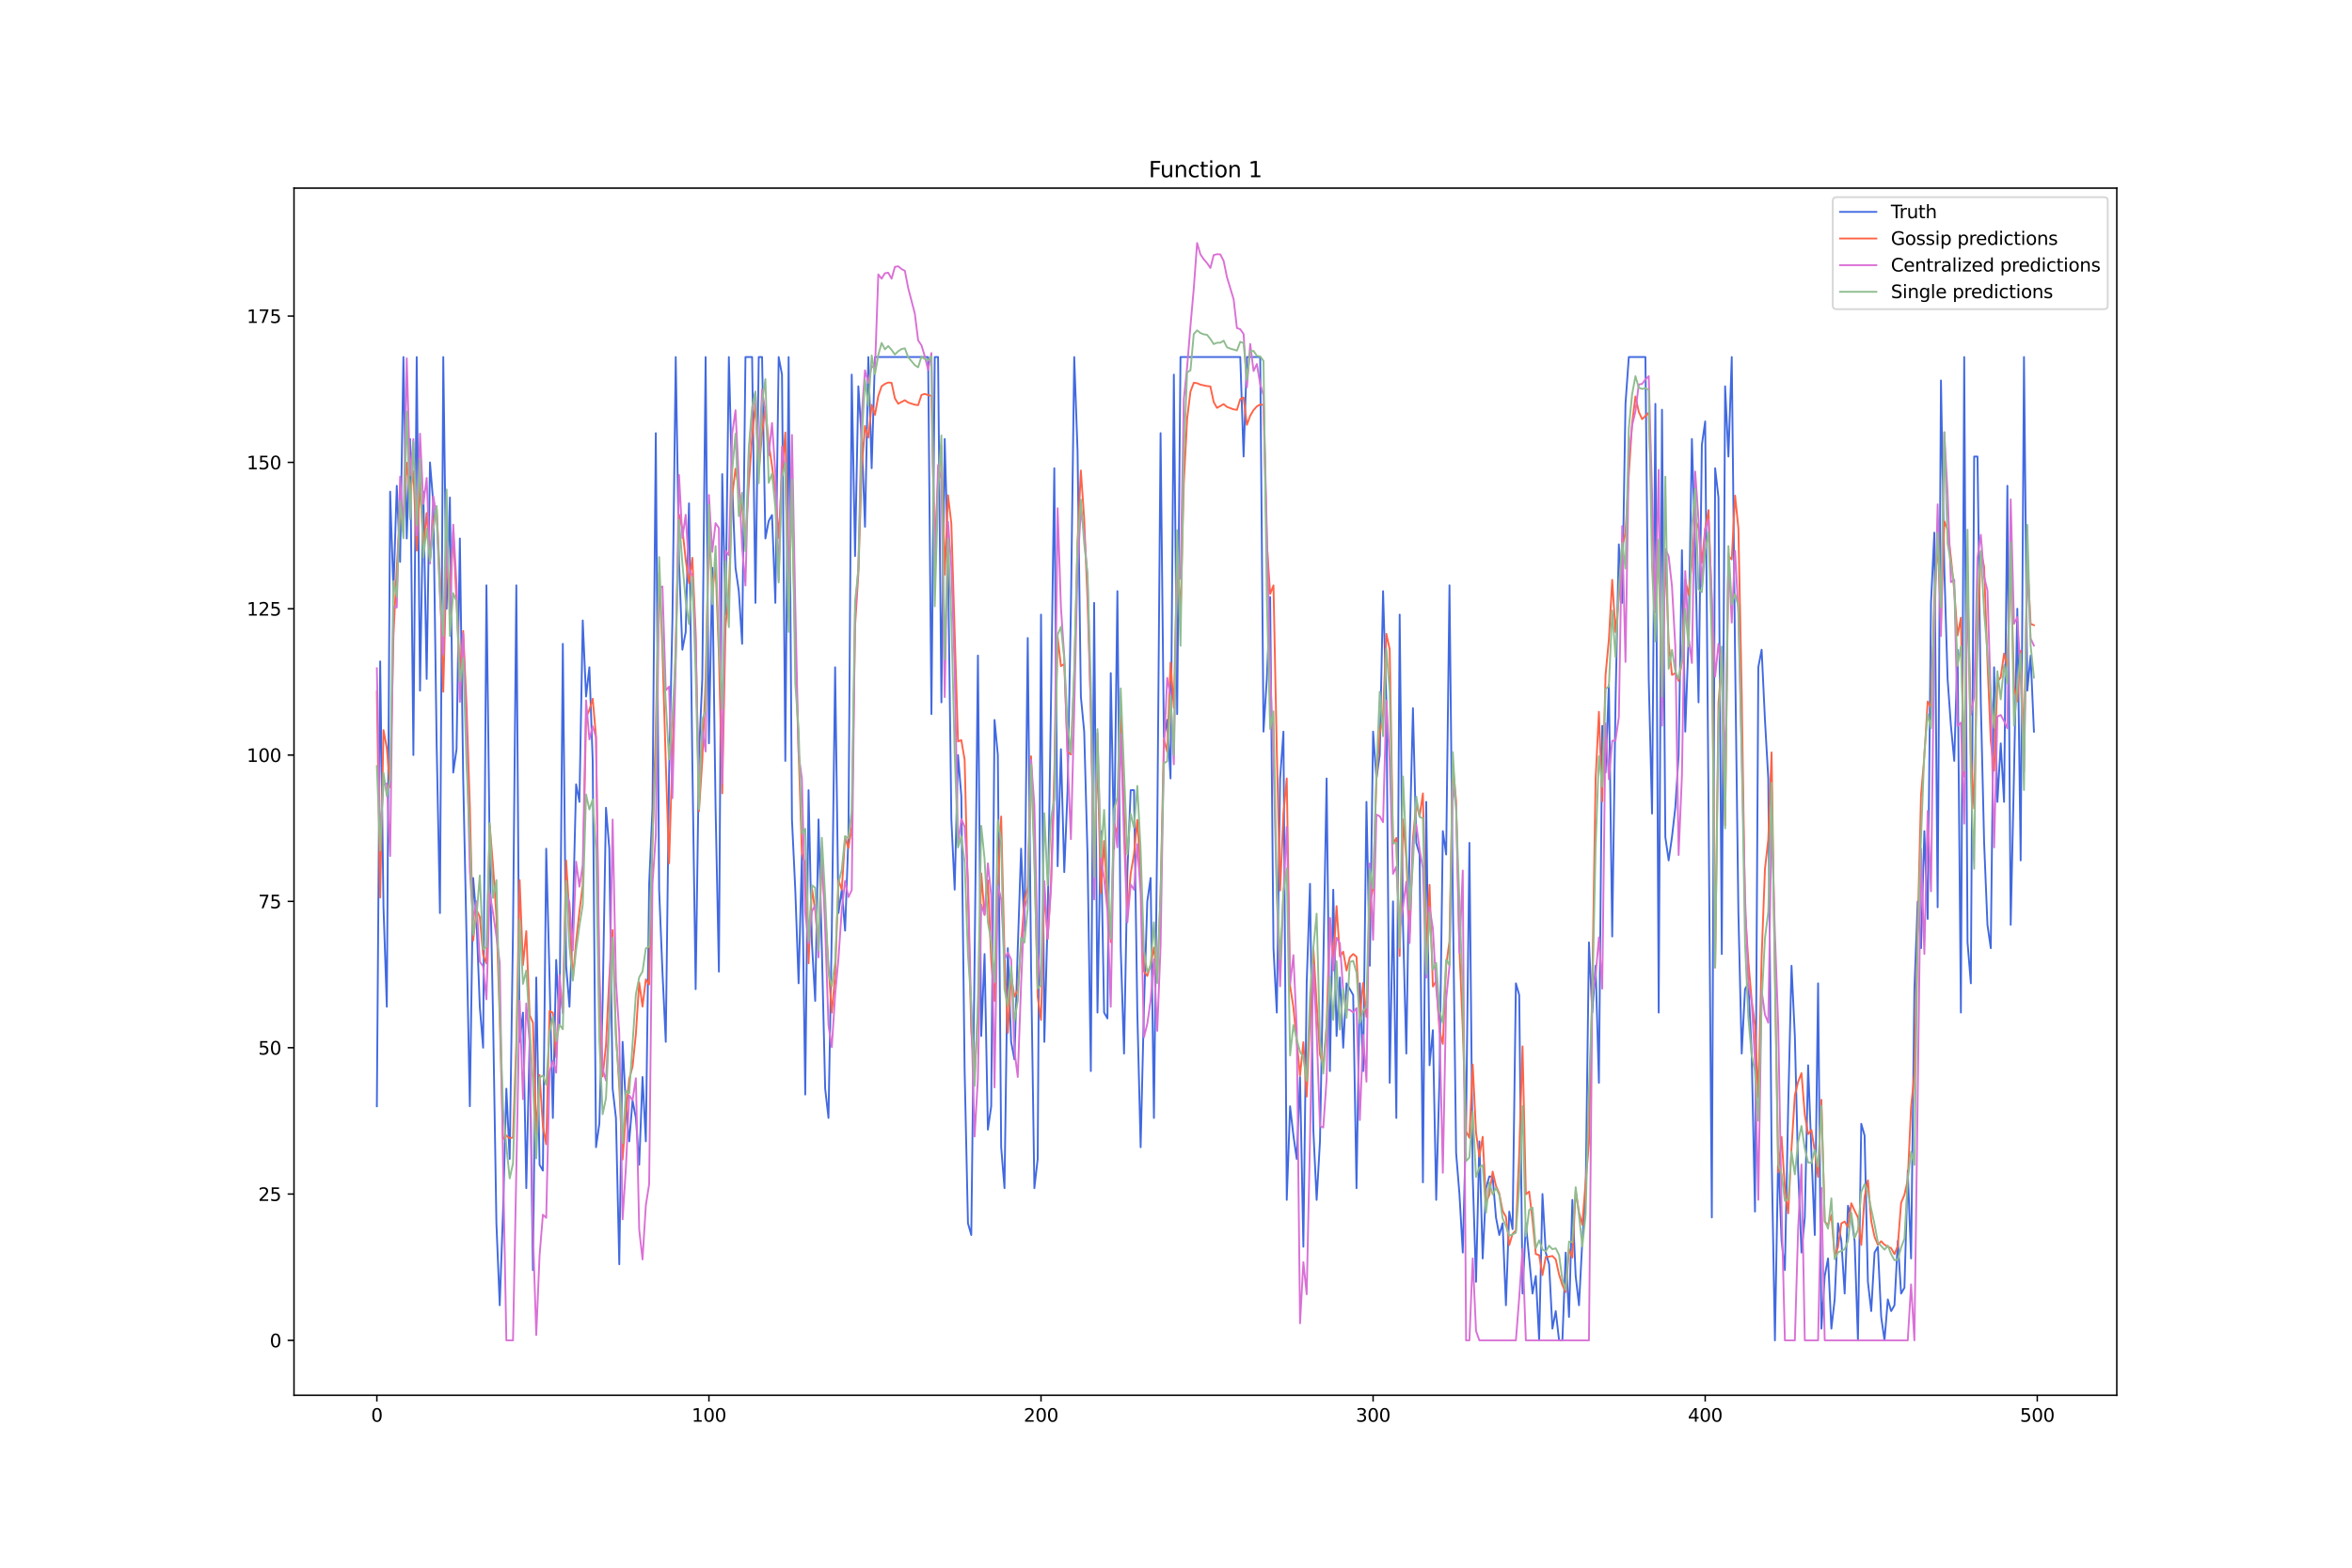<?xml version="1.0" encoding="utf-8" standalone="no"?>
<!DOCTYPE svg PUBLIC "-//W3C//DTD SVG 1.1//EN"
  "http://www.w3.org/Graphics/SVG/1.1/DTD/svg11.dtd">
<svg xmlns:xlink="http://www.w3.org/1999/xlink" width="1296pt" height="864pt" viewBox="0 0 1296 864" xmlns="http://www.w3.org/2000/svg" version="1.1">
 <defs>
  <style type="text/css">*{stroke-linejoin: round; stroke-linecap: butt}</style>
 </defs>
 <g id="figure_1">
  <g id="patch_1">
   <path d="M 0 864 
L 1296 864 
L 1296 0 
L 0 0 
z
" style="fill: #ffffff"/>
  </g>
  <g id="axes_1">
   <g id="patch_2">
    <path d="M 162 768.96 
L 1166.4 768.96 
L 1166.4 103.68 
L 162 103.68 
z
" style="fill: #ffffff"/>
   </g>
   <g id="matplotlib.axis_1">
    <g id="xtick_1">
     <g id="line2d_1">
      <defs>
       <path id="m164a476b10" d="M 0 0 
L 0 3.5 
" style="stroke: #000000; stroke-width: 0.8"/>
      </defs>
      <g>
       <use xlink:href="#m164a476b10" x="207.655" y="768.96" style="stroke: #000000; stroke-width: 0.8"/>
      </g>
     </g>
     <g id="text_1">
      <!-- 0 -->
      <g transform="translate(204.473 783.558) scale(0.1 -0.1)">
       <defs>
        <path id="DejaVuSans-30" d="M 2034 4250 
Q 1547 4250 1301 3770 
Q 1056 3291 1056 2328 
Q 1056 1369 1301 889 
Q 1547 409 2034 409 
Q 2525 409 2770 889 
Q 3016 1369 3016 2328 
Q 3016 3291 2770 3770 
Q 2525 4250 2034 4250 
z
M 2034 4750 
Q 2819 4750 3233 4129 
Q 3647 3509 3647 2328 
Q 3647 1150 3233 529 
Q 2819 -91 2034 -91 
Q 1250 -91 836 529 
Q 422 1150 422 2328 
Q 422 3509 836 4129 
Q 1250 4750 2034 4750 
z
" transform="scale(0.016)"/>
       </defs>
       <use xlink:href="#DejaVuSans-30"/>
      </g>
     </g>
    </g>
    <g id="xtick_2">
     <g id="line2d_2">
      <g>
       <use xlink:href="#m164a476b10" x="390.639" y="768.96" style="stroke: #000000; stroke-width: 0.8"/>
      </g>
     </g>
     <g id="text_2">
      <!-- 100 -->
      <g transform="translate(381.095 783.558) scale(0.1 -0.1)">
       <defs>
        <path id="DejaVuSans-31" d="M 794 531 
L 1825 531 
L 1825 4091 
L 703 3866 
L 703 4441 
L 1819 4666 
L 2450 4666 
L 2450 531 
L 3481 531 
L 3481 0 
L 794 0 
L 794 531 
z
" transform="scale(0.016)"/>
       </defs>
       <use xlink:href="#DejaVuSans-31"/>
       <use xlink:href="#DejaVuSans-30" x="63.623"/>
       <use xlink:href="#DejaVuSans-30" x="127.246"/>
      </g>
     </g>
    </g>
    <g id="xtick_3">
     <g id="line2d_3">
      <g>
       <use xlink:href="#m164a476b10" x="573.623" y="768.96" style="stroke: #000000; stroke-width: 0.8"/>
      </g>
     </g>
     <g id="text_3">
      <!-- 200 -->
      <g transform="translate(564.079 783.558) scale(0.1 -0.1)">
       <defs>
        <path id="DejaVuSans-32" d="M 1228 531 
L 3431 531 
L 3431 0 
L 469 0 
L 469 531 
Q 828 903 1448 1529 
Q 2069 2156 2228 2338 
Q 2531 2678 2651 2914 
Q 2772 3150 2772 3378 
Q 2772 3750 2511 3984 
Q 2250 4219 1831 4219 
Q 1534 4219 1204 4116 
Q 875 4013 500 3803 
L 500 4441 
Q 881 4594 1212 4672 
Q 1544 4750 1819 4750 
Q 2544 4750 2975 4387 
Q 3406 4025 3406 3419 
Q 3406 3131 3298 2873 
Q 3191 2616 2906 2266 
Q 2828 2175 2409 1742 
Q 1991 1309 1228 531 
z
" transform="scale(0.016)"/>
       </defs>
       <use xlink:href="#DejaVuSans-32"/>
       <use xlink:href="#DejaVuSans-30" x="63.623"/>
       <use xlink:href="#DejaVuSans-30" x="127.246"/>
      </g>
     </g>
    </g>
    <g id="xtick_4">
     <g id="line2d_4">
      <g>
       <use xlink:href="#m164a476b10" x="756.607" y="768.96" style="stroke: #000000; stroke-width: 0.8"/>
      </g>
     </g>
     <g id="text_4">
      <!-- 300 -->
      <g transform="translate(747.063 783.558) scale(0.1 -0.1)">
       <defs>
        <path id="DejaVuSans-33" d="M 2597 2516 
Q 3050 2419 3304 2112 
Q 3559 1806 3559 1356 
Q 3559 666 3084 287 
Q 2609 -91 1734 -91 
Q 1441 -91 1130 -33 
Q 819 25 488 141 
L 488 750 
Q 750 597 1062 519 
Q 1375 441 1716 441 
Q 2309 441 2620 675 
Q 2931 909 2931 1356 
Q 2931 1769 2642 2001 
Q 2353 2234 1838 2234 
L 1294 2234 
L 1294 2753 
L 1863 2753 
Q 2328 2753 2575 2939 
Q 2822 3125 2822 3475 
Q 2822 3834 2567 4026 
Q 2313 4219 1838 4219 
Q 1578 4219 1281 4162 
Q 984 4106 628 3988 
L 628 4550 
Q 988 4650 1302 4700 
Q 1616 4750 1894 4750 
Q 2613 4750 3031 4423 
Q 3450 4097 3450 3541 
Q 3450 3153 3228 2886 
Q 3006 2619 2597 2516 
z
" transform="scale(0.016)"/>
       </defs>
       <use xlink:href="#DejaVuSans-33"/>
       <use xlink:href="#DejaVuSans-30" x="63.623"/>
       <use xlink:href="#DejaVuSans-30" x="127.246"/>
      </g>
     </g>
    </g>
    <g id="xtick_5">
     <g id="line2d_5">
      <g>
       <use xlink:href="#m164a476b10" x="939.591" y="768.96" style="stroke: #000000; stroke-width: 0.8"/>
      </g>
     </g>
     <g id="text_5">
      <!-- 400 -->
      <g transform="translate(930.047 783.558) scale(0.1 -0.1)">
       <defs>
        <path id="DejaVuSans-34" d="M 2419 4116 
L 825 1625 
L 2419 1625 
L 2419 4116 
z
M 2253 4666 
L 3047 4666 
L 3047 1625 
L 3713 1625 
L 3713 1100 
L 3047 1100 
L 3047 0 
L 2419 0 
L 2419 1100 
L 313 1100 
L 313 1709 
L 2253 4666 
z
" transform="scale(0.016)"/>
       </defs>
       <use xlink:href="#DejaVuSans-34"/>
       <use xlink:href="#DejaVuSans-30" x="63.623"/>
       <use xlink:href="#DejaVuSans-30" x="127.246"/>
      </g>
     </g>
    </g>
    <g id="xtick_6">
     <g id="line2d_6">
      <g>
       <use xlink:href="#m164a476b10" x="1122.575" y="768.96" style="stroke: #000000; stroke-width: 0.8"/>
      </g>
     </g>
     <g id="text_6">
      <!-- 500 -->
      <g transform="translate(1113.032 783.558) scale(0.1 -0.1)">
       <defs>
        <path id="DejaVuSans-35" d="M 691 4666 
L 3169 4666 
L 3169 4134 
L 1269 4134 
L 1269 2991 
Q 1406 3038 1543 3061 
Q 1681 3084 1819 3084 
Q 2600 3084 3056 2656 
Q 3513 2228 3513 1497 
Q 3513 744 3044 326 
Q 2575 -91 1722 -91 
Q 1428 -91 1123 -41 
Q 819 9 494 109 
L 494 744 
Q 775 591 1075 516 
Q 1375 441 1709 441 
Q 2250 441 2565 725 
Q 2881 1009 2881 1497 
Q 2881 1984 2565 2268 
Q 2250 2553 1709 2553 
Q 1456 2553 1204 2497 
Q 953 2441 691 2322 
L 691 4666 
z
" transform="scale(0.016)"/>
       </defs>
       <use xlink:href="#DejaVuSans-35"/>
       <use xlink:href="#DejaVuSans-30" x="63.623"/>
       <use xlink:href="#DejaVuSans-30" x="127.246"/>
      </g>
     </g>
    </g>
   </g>
   <g id="matplotlib.axis_2">
    <g id="ytick_1">
     <g id="line2d_7">
      <defs>
       <path id="me3da0b42d4" d="M 0 0 
L -3.5 0 
" style="stroke: #000000; stroke-width: 0.8"/>
      </defs>
      <g>
       <use xlink:href="#me3da0b42d4" x="162" y="738.72" style="stroke: #000000; stroke-width: 0.8"/>
      </g>
     </g>
     <g id="text_7">
      <!-- 0 -->
      <g transform="translate(148.637 742.519) scale(0.1 -0.1)">
       <use xlink:href="#DejaVuSans-30"/>
      </g>
     </g>
    </g>
    <g id="ytick_2">
     <g id="line2d_8">
      <g>
       <use xlink:href="#me3da0b42d4" x="162" y="658.074" style="stroke: #000000; stroke-width: 0.8"/>
      </g>
     </g>
     <g id="text_8">
      <!-- 25 -->
      <g transform="translate(142.275 661.873) scale(0.1 -0.1)">
       <use xlink:href="#DejaVuSans-32"/>
       <use xlink:href="#DejaVuSans-35" x="63.623"/>
      </g>
     </g>
    </g>
    <g id="ytick_3">
     <g id="line2d_9">
      <g>
       <use xlink:href="#me3da0b42d4" x="162" y="577.427" style="stroke: #000000; stroke-width: 0.8"/>
      </g>
     </g>
     <g id="text_9">
      <!-- 50 -->
      <g transform="translate(142.275 581.226) scale(0.1 -0.1)">
       <use xlink:href="#DejaVuSans-35"/>
       <use xlink:href="#DejaVuSans-30" x="63.623"/>
      </g>
     </g>
    </g>
    <g id="ytick_4">
     <g id="line2d_10">
      <g>
       <use xlink:href="#me3da0b42d4" x="162" y="496.781" style="stroke: #000000; stroke-width: 0.8"/>
      </g>
     </g>
     <g id="text_10">
      <!-- 75 -->
      <g transform="translate(142.275 500.58) scale(0.1 -0.1)">
       <defs>
        <path id="DejaVuSans-37" d="M 525 4666 
L 3525 4666 
L 3525 4397 
L 1831 0 
L 1172 0 
L 2766 4134 
L 525 4134 
L 525 4666 
z
" transform="scale(0.016)"/>
       </defs>
       <use xlink:href="#DejaVuSans-37"/>
       <use xlink:href="#DejaVuSans-35" x="63.623"/>
      </g>
     </g>
    </g>
    <g id="ytick_5">
     <g id="line2d_11">
      <g>
       <use xlink:href="#me3da0b42d4" x="162" y="416.134" style="stroke: #000000; stroke-width: 0.8"/>
      </g>
     </g>
     <g id="text_11">
      <!-- 100 -->
      <g transform="translate(135.912 419.933) scale(0.1 -0.1)">
       <use xlink:href="#DejaVuSans-31"/>
       <use xlink:href="#DejaVuSans-30" x="63.623"/>
       <use xlink:href="#DejaVuSans-30" x="127.246"/>
      </g>
     </g>
    </g>
    <g id="ytick_6">
     <g id="line2d_12">
      <g>
       <use xlink:href="#me3da0b42d4" x="162" y="335.488" style="stroke: #000000; stroke-width: 0.8"/>
      </g>
     </g>
     <g id="text_12">
      <!-- 125 -->
      <g transform="translate(135.912 339.287) scale(0.1 -0.1)">
       <use xlink:href="#DejaVuSans-31"/>
       <use xlink:href="#DejaVuSans-32" x="63.623"/>
       <use xlink:href="#DejaVuSans-35" x="127.246"/>
      </g>
     </g>
    </g>
    <g id="ytick_7">
     <g id="line2d_13">
      <g>
       <use xlink:href="#me3da0b42d4" x="162" y="254.841" style="stroke: #000000; stroke-width: 0.8"/>
      </g>
     </g>
     <g id="text_13">
      <!-- 150 -->
      <g transform="translate(135.912 258.64) scale(0.1 -0.1)">
       <use xlink:href="#DejaVuSans-31"/>
       <use xlink:href="#DejaVuSans-35" x="63.623"/>
       <use xlink:href="#DejaVuSans-30" x="127.246"/>
      </g>
     </g>
    </g>
    <g id="ytick_8">
     <g id="line2d_14">
      <g>
       <use xlink:href="#me3da0b42d4" x="162" y="174.195" style="stroke: #000000; stroke-width: 0.8"/>
      </g>
     </g>
     <g id="text_14">
      <!-- 175 -->
      <g transform="translate(135.912 177.994) scale(0.1 -0.1)">
       <use xlink:href="#DejaVuSans-31"/>
       <use xlink:href="#DejaVuSans-37" x="63.623"/>
       <use xlink:href="#DejaVuSans-35" x="127.246"/>
      </g>
     </g>
    </g>
   </g>
   <g id="line2d_15">
    <path d="M 207.655 609.686 
L 209.484 364.52 
L 211.314 500.006 
L 213.144 554.846 
L 214.974 270.97 
L 216.804 325.81 
L 218.634 267.744 
L 220.463 309.681 
L 222.293 196.776 
L 224.123 296.777 
L 225.953 241.938 
L 227.783 416.134 
L 229.613 196.776 
L 231.442 380.65 
L 233.272 270.97 
L 235.102 374.198 
L 236.932 254.841 
L 238.762 277.422 
L 240.592 409.682 
L 242.422 503.232 
L 244.251 196.776 
L 246.081 335.488 
L 247.911 274.196 
L 249.741 425.812 
L 251.571 412.908 
L 253.401 296.777 
L 255.23 429.037 
L 257.06 516.136 
L 258.89 609.686 
L 260.72 483.877 
L 262.55 506.458 
L 264.38 554.846 
L 266.209 577.427 
L 268.039 322.584 
L 269.869 470.974 
L 271.699 561.298 
L 273.529 674.203 
L 275.359 719.365 
L 277.189 667.751 
L 279.018 600.008 
L 280.848 638.718 
L 282.678 512.91 
L 284.508 322.584 
L 286.338 574.201 
L 288.168 558.072 
L 289.997 654.848 
L 291.827 574.201 
L 293.657 700.01 
L 295.487 538.717 
L 297.317 641.944 
L 299.147 645.17 
L 300.976 467.748 
L 302.806 538.717 
L 304.636 616.137 
L 306.466 529.039 
L 308.296 564.524 
L 310.126 354.843 
L 311.956 532.265 
L 313.785 554.846 
L 315.615 506.458 
L 317.445 432.263 
L 319.275 441.941 
L 321.105 341.939 
L 322.935 383.875 
L 324.764 367.746 
L 326.594 419.36 
L 328.424 632.267 
L 330.254 619.363 
L 332.084 551.62 
L 333.914 445.167 
L 335.743 467.748 
L 337.573 600.008 
L 339.403 616.137 
L 341.233 696.784 
L 343.063 574.201 
L 344.893 609.686 
L 346.723 629.041 
L 348.552 606.46 
L 350.382 616.137 
L 352.212 641.944 
L 354.042 593.556 
L 355.872 629.041 
L 357.702 487.103 
L 359.531 445.167 
L 361.361 238.712 
L 363.191 490.329 
L 365.021 535.491 
L 366.851 574.201 
L 368.681 425.812 
L 370.51 341.939 
L 372.34 196.776 
L 374.17 309.681 
L 376 358.069 
L 377.83 348.391 
L 379.66 277.422 
L 381.489 419.36 
L 383.319 545.168 
L 385.149 416.134 
L 386.979 374.198 
L 388.809 196.776 
L 390.639 409.682 
L 392.469 312.906 
L 394.298 445.167 
L 396.128 535.491 
L 397.958 261.293 
L 399.788 338.713 
L 401.618 196.776 
L 403.448 267.744 
L 405.277 312.906 
L 407.107 325.81 
L 408.937 354.843 
L 410.767 196.776 
L 414.427 196.776 
L 416.256 332.262 
L 418.086 196.776 
L 419.916 196.776 
L 421.746 296.777 
L 423.576 287.1 
L 425.406 283.874 
L 427.236 332.262 
L 429.065 196.776 
L 430.895 206.453 
L 432.725 419.36 
L 434.555 196.776 
L 436.385 451.618 
L 438.215 490.329 
L 440.044 541.943 
L 441.874 470.974 
L 443.704 603.234 
L 445.534 435.489 
L 447.364 519.362 
L 449.194 551.62 
L 451.023 451.618 
L 452.853 522.587 
L 454.683 600.008 
L 456.513 616.137 
L 458.343 512.91 
L 460.173 367.746 
L 462.003 503.232 
L 463.832 490.329 
L 465.662 512.91 
L 467.492 461.296 
L 469.322 206.453 
L 471.152 306.455 
L 472.982 212.905 
L 474.811 241.938 
L 476.641 290.325 
L 478.471 196.776 
L 480.301 258.067 
L 482.131 196.776 
L 511.408 196.776 
L 513.238 393.553 
L 515.068 196.776 
L 516.898 196.776 
L 518.728 387.101 
L 520.557 241.938 
L 522.387 309.681 
L 524.217 451.618 
L 526.047 490.329 
L 527.877 416.134 
L 529.707 438.715 
L 531.536 590.33 
L 533.366 674.203 
L 535.196 680.655 
L 537.026 529.039 
L 538.856 361.294 
L 540.686 570.975 
L 542.516 525.813 
L 544.345 622.589 
L 546.175 609.686 
L 548.005 396.779 
L 549.835 416.134 
L 551.665 632.267 
L 553.495 654.848 
L 555.324 522.587 
L 557.154 574.201 
L 558.984 583.879 
L 560.814 522.587 
L 562.644 467.748 
L 564.474 512.91 
L 566.303 351.617 
L 568.133 532.265 
L 569.963 654.848 
L 571.793 638.718 
L 573.623 338.713 
L 575.453 574.201 
L 577.283 506.458 
L 579.112 387.101 
L 580.942 258.067 
L 582.772 477.425 
L 584.602 412.908 
L 586.432 480.651 
L 588.262 435.489 
L 590.091 335.488 
L 591.921 196.776 
L 593.751 248.389 
L 595.581 383.875 
L 597.411 403.231 
L 599.241 470.974 
L 601.07 590.33 
L 602.9 332.262 
L 604.73 558.072 
L 606.56 458.07 
L 608.39 558.072 
L 610.22 561.298 
L 612.05 370.972 
L 613.879 467.748 
L 615.709 325.81 
L 617.539 522.587 
L 619.369 580.653 
L 621.199 480.651 
L 623.029 435.489 
L 624.858 435.489 
L 626.688 558.072 
L 628.518 632.267 
L 630.348 554.846 
L 632.178 496.781 
L 634.008 483.877 
L 635.837 616.137 
L 637.667 458.07 
L 639.497 238.712 
L 641.327 406.456 
L 643.157 396.779 
L 644.987 429.037 
L 646.817 206.453 
L 648.646 393.553 
L 650.476 196.776 
L 683.413 196.776 
L 685.243 251.615 
L 687.073 196.776 
L 694.392 196.776 
L 696.222 403.231 
L 698.052 374.198 
L 699.882 329.036 
L 701.712 522.587 
L 703.542 558.072 
L 705.371 429.037 
L 707.201 403.231 
L 709.031 661.299 
L 710.861 609.686 
L 712.691 625.815 
L 714.521 638.718 
L 716.35 593.556 
L 718.18 687.106 
L 720.01 541.943 
L 721.84 487.103 
L 723.67 622.589 
L 725.5 661.299 
L 727.33 629.041 
L 729.159 532.265 
L 730.989 429.037 
L 732.819 590.33 
L 734.649 490.329 
L 736.479 570.975 
L 738.309 538.717 
L 740.138 577.427 
L 741.968 541.943 
L 745.628 548.394 
L 747.458 654.848 
L 749.288 541.943 
L 751.117 590.33 
L 752.947 441.941 
L 754.777 532.265 
L 756.607 403.231 
L 758.437 429.037 
L 760.267 416.134 
L 762.097 325.81 
L 763.926 387.101 
L 765.756 596.782 
L 767.586 496.781 
L 769.416 616.137 
L 771.246 338.713 
L 773.076 509.684 
L 774.905 580.653 
L 776.735 464.522 
L 778.565 390.327 
L 780.395 464.522 
L 782.225 470.974 
L 784.055 651.622 
L 785.884 441.941 
L 787.714 587.105 
L 789.544 567.749 
L 791.374 661.299 
L 793.204 593.556 
L 795.034 458.07 
L 796.864 470.974 
L 798.693 322.584 
L 800.523 493.555 
L 802.353 635.492 
L 804.183 658.074 
L 806.013 690.332 
L 807.843 619.363 
L 809.672 464.522 
L 811.502 648.396 
L 813.332 706.461 
L 815.162 629.041 
L 816.992 693.558 
L 818.822 654.848 
L 820.651 648.396 
L 822.481 648.396 
L 824.311 670.977 
L 826.141 680.655 
L 827.971 674.203 
L 829.801 719.365 
L 831.63 667.751 
L 833.46 677.429 
L 835.29 541.943 
L 837.12 548.394 
L 838.95 712.913 
L 840.78 674.203 
L 844.439 712.913 
L 846.269 703.236 
L 848.099 738.72 
L 849.929 658.074 
L 851.759 690.332 
L 853.589 696.784 
L 855.418 732.268 
L 857.248 722.591 
L 859.078 738.72 
L 860.908 738.72 
L 862.738 690.332 
L 864.568 725.817 
L 866.397 661.299 
L 868.227 703.236 
L 870.057 719.365 
L 871.887 683.88 
L 873.717 658.074 
L 875.547 519.362 
L 877.377 558.072 
L 879.206 532.265 
L 881.036 596.782 
L 882.866 400.005 
L 884.696 425.812 
L 886.526 377.424 
L 888.356 516.136 
L 890.185 387.101 
L 892.015 300.003 
L 893.845 332.262 
L 895.675 222.582 
L 897.505 196.776 
L 906.654 196.776 
L 908.484 374.198 
L 910.314 448.393 
L 912.144 222.582 
L 913.973 558.072 
L 915.803 225.808 
L 917.633 461.296 
L 919.463 474.199 
L 921.293 461.296 
L 923.123 445.167 
L 924.952 416.134 
L 926.782 303.229 
L 928.612 403.231 
L 930.442 351.617 
L 932.272 241.938 
L 934.102 303.229 
L 935.931 387.101 
L 937.761 245.163 
L 939.591 232.26 
L 941.421 441.941 
L 943.251 670.977 
L 945.081 258.067 
L 946.911 274.196 
L 948.74 525.813 
L 950.57 212.905 
L 952.4 251.615 
L 954.23 196.776 
L 956.06 361.294 
L 957.89 503.232 
L 959.719 580.653 
L 961.549 545.168 
L 963.379 541.943 
L 965.209 580.653 
L 967.039 667.751 
L 968.869 367.746 
L 970.698 358.069 
L 972.528 396.779 
L 974.358 429.037 
L 976.188 635.492 
L 978.018 738.72 
L 979.848 635.492 
L 981.678 683.88 
L 983.507 700.01 
L 985.337 609.686 
L 987.167 532.265 
L 988.997 570.975 
L 990.827 645.17 
L 992.657 690.332 
L 994.486 670.977 
L 996.316 587.105 
L 998.146 635.492 
L 999.976 680.655 
L 1001.806 541.943 
L 1003.636 732.268 
L 1005.465 703.236 
L 1007.295 693.558 
L 1009.125 732.268 
L 1010.955 716.139 
L 1012.785 674.203 
L 1014.615 683.88 
L 1016.444 712.913 
L 1018.274 664.525 
L 1020.104 670.977 
L 1021.934 683.88 
L 1023.764 738.72 
L 1025.594 619.363 
L 1027.424 625.815 
L 1029.253 706.461 
L 1031.083 722.591 
L 1032.913 690.332 
L 1034.743 687.106 
L 1036.573 725.817 
L 1038.403 738.72 
L 1040.232 716.139 
L 1042.062 722.591 
L 1043.892 719.365 
L 1045.722 683.88 
L 1047.552 712.913 
L 1049.382 709.687 
L 1051.211 645.17 
L 1053.041 693.558 
L 1054.871 545.168 
L 1056.701 496.781 
L 1058.531 522.587 
L 1060.361 458.07 
L 1062.191 506.458 
L 1064.02 332.262 
L 1065.85 293.551 
L 1067.68 500.006 
L 1069.51 209.679 
L 1071.34 312.906 
L 1073.17 374.198 
L 1074.999 400.005 
L 1076.829 419.36 
L 1078.659 358.069 
L 1080.489 558.072 
L 1082.319 196.776 
L 1084.149 519.362 
L 1085.978 541.943 
L 1087.808 251.615 
L 1089.638 251.615 
L 1091.468 387.101 
L 1093.298 464.522 
L 1095.128 509.684 
L 1096.958 522.587 
L 1098.787 367.746 
L 1100.617 441.941 
L 1102.447 409.682 
L 1104.277 441.941 
L 1106.107 267.744 
L 1107.937 509.684 
L 1109.766 425.812 
L 1111.596 335.488 
L 1113.426 474.199 
L 1115.256 196.776 
L 1117.086 380.65 
L 1118.916 361.294 
L 1120.745 403.231 
L 1120.745 403.231 
" clip-path="url(#pd8690c317a)" style="fill: none; stroke: #4169e1; stroke-linecap: square"/>
   </g>
   <g id="line2d_16">
    <path d="M 207.655 381.063 
L 209.484 494.677 
L 211.314 402.383 
L 213.144 412.3 
L 214.974 433.844 
L 216.804 350.347 
L 218.634 312.977 
L 220.463 282.147 
L 222.293 288.319 
L 224.123 255.081 
L 225.953 271.043 
L 227.783 259.865 
L 229.613 303.463 
L 231.442 265.775 
L 233.272 301.123 
L 235.102 282.731 
L 236.932 308.409 
L 238.762 287.865 
L 240.592 280.312 
L 242.422 318.192 
L 244.251 381.277 
L 246.081 308.252 
L 247.911 326.206 
L 249.741 293.114 
L 253.401 369.61 
L 255.23 347.735 
L 257.06 388.735 
L 258.89 444.307 
L 260.72 518.364 
L 262.55 501.294 
L 264.38 505.395 
L 266.209 526.262 
L 268.039 531.009 
L 269.869 455.007 
L 271.699 477.463 
L 273.529 504.977 
L 275.359 561.1 
L 277.189 627.808 
L 279.018 625.834 
L 280.848 627.283 
L 282.678 626.929 
L 284.508 574.593 
L 286.338 485.03 
L 288.168 531.925 
L 289.997 513.18 
L 291.827 559.428 
L 293.657 563.615 
L 295.487 625.288 
L 297.317 592.459 
L 299.147 620.677 
L 300.976 630.63 
L 302.806 557.139 
L 304.636 558.122 
L 306.466 582.721 
L 308.296 543.458 
L 310.126 557.637 
L 311.956 474.199 
L 313.785 505.096 
L 315.615 539.787 
L 317.445 518.924 
L 319.275 502.351 
L 321.105 487.938 
L 322.935 395.459 
L 324.764 391.203 
L 326.594 385.097 
L 328.424 405.954 
L 330.254 552.226 
L 332.084 593.228 
L 333.914 575.94 
L 335.743 538.482 
L 337.573 512.533 
L 339.403 569.788 
L 341.233 598.673 
L 343.063 639.101 
L 344.893 613.96 
L 346.723 594.595 
L 348.552 587.863 
L 350.382 569.906 
L 352.212 541.429 
L 354.042 554.74 
L 355.872 539.775 
L 357.702 542.572 
L 359.531 463.341 
L 361.361 402.427 
L 363.191 315.941 
L 365.021 358.896 
L 366.851 419.958 
L 368.681 475.807 
L 372.34 354.96 
L 374.17 283.549 
L 376 291.35 
L 377.83 308.459 
L 379.66 321.363 
L 381.489 307.394 
L 383.319 348.533 
L 385.149 447.09 
L 386.979 419.121 
L 388.809 375.062 
L 390.639 292.287 
L 392.469 324.675 
L 394.298 312.101 
L 396.128 360.546 
L 397.958 437.256 
L 399.788 344.884 
L 401.618 326.273 
L 403.448 273.342 
L 405.277 258.304 
L 408.937 280.07 
L 410.767 298.024 
L 412.597 267.049 
L 414.427 240.793 
L 416.256 222.624 
L 418.086 260.277 
L 419.916 238.509 
L 421.746 224.369 
L 423.576 244.361 
L 425.406 256.761 
L 427.236 270.901 
L 429.065 296.501 
L 430.895 261.104 
L 432.725 238.366 
L 434.555 316.926 
L 436.385 276.546 
L 438.215 357.475 
L 441.874 470.269 
L 443.704 476.452 
L 445.534 530.92 
L 447.364 489.352 
L 449.194 501.9 
L 451.023 520.98 
L 452.853 473.456 
L 454.683 504.29 
L 456.513 532.647 
L 458.343 558.129 
L 460.173 537.84 
L 462.003 484.913 
L 463.832 490.337 
L 465.662 461.438 
L 467.492 467.394 
L 469.322 455.804 
L 471.152 345.317 
L 472.982 316.11 
L 474.811 258.437 
L 476.641 234.767 
L 478.471 241.148 
L 480.301 223.091 
L 482.131 228.618 
L 483.961 218.218 
L 485.79 212.891 
L 487.62 211.575 
L 489.45 210.814 
L 491.28 210.972 
L 493.11 219.573 
L 494.94 222.502 
L 498.599 220.562 
L 500.429 221.849 
L 504.089 223.044 
L 505.919 223.285 
L 507.749 217.671 
L 509.578 217.078 
L 511.408 217.771 
L 513.238 218.12 
L 515.068 302.34 
L 516.898 265.052 
L 518.728 245.691 
L 520.557 316.707 
L 522.387 272.965 
L 524.217 288.577 
L 527.877 408.616 
L 529.707 407.899 
L 531.536 418.654 
L 535.196 568.624 
L 537.026 592.429 
L 538.856 558.569 
L 540.686 481.311 
L 542.516 504.079 
L 544.345 485.196 
L 546.175 529.26 
L 548.005 551.678 
L 549.835 489.821 
L 551.665 449.987 
L 553.495 526.073 
L 555.324 569.187 
L 557.154 537.759 
L 558.984 549.294 
L 560.814 545.667 
L 564.474 496.228 
L 566.303 488.866 
L 568.133 416.798 
L 569.963 470.097 
L 571.793 549.556 
L 573.623 562.136 
L 575.453 490.815 
L 577.283 517.553 
L 579.112 486.44 
L 580.942 425.653 
L 582.772 350.958 
L 584.602 367.111 
L 586.432 365.89 
L 588.262 414.245 
L 590.091 415.817 
L 591.921 373.241 
L 593.751 298.62 
L 595.581 259.298 
L 597.411 286.149 
L 599.241 330.739 
L 601.07 391.103 
L 602.9 480.505 
L 604.73 415.984 
L 606.56 492.258 
L 608.39 463.516 
L 610.22 496.355 
L 612.05 519.282 
L 613.879 454.028 
L 615.709 459.802 
L 617.539 390.407 
L 621.199 503.905 
L 623.029 481.513 
L 624.858 470.696 
L 626.688 451.844 
L 628.518 480.922 
L 630.348 535.386 
L 632.178 537.878 
L 634.008 531.701 
L 635.837 522.234 
L 637.667 537.928 
L 639.497 492.696 
L 641.327 407.186 
L 643.157 414.476 
L 644.987 365.148 
L 646.817 390.111 
L 648.646 305.905 
L 650.476 338.442 
L 652.306 266.376 
L 654.136 230.729 
L 655.966 215.855 
L 657.796 210.945 
L 659.625 211.189 
L 661.455 211.983 
L 665.115 212.774 
L 666.945 212.96 
L 668.775 221.598 
L 670.604 224.797 
L 674.264 222.716 
L 676.094 224.264 
L 679.754 225.62 
L 681.583 225.886 
L 683.413 219.968 
L 685.243 219.076 
L 687.073 234.166 
L 688.903 229.069 
L 690.733 226.007 
L 692.563 223.988 
L 694.392 222.9 
L 696.222 223.18 
L 698.052 299.303 
L 699.882 327.301 
L 701.712 322.632 
L 703.542 413.55 
L 705.371 490.787 
L 707.201 448.375 
L 709.031 429.007 
L 710.861 543.324 
L 712.691 555.214 
L 716.35 592.74 
L 718.18 574.37 
L 720.01 604.364 
L 721.84 561.879 
L 723.67 522.168 
L 725.5 553.102 
L 727.33 581.216 
L 729.159 586.956 
L 730.989 565.201 
L 732.819 506.24 
L 734.649 530.543 
L 736.479 499.384 
L 738.309 527.103 
L 740.138 524.514 
L 741.968 534.915 
L 743.798 527.574 
L 745.628 525.765 
L 747.458 527.298 
L 749.288 560.821 
L 751.117 541.734 
L 752.947 560.446 
L 754.777 499.152 
L 756.607 488.956 
L 758.437 429.263 
L 760.267 403.939 
L 762.097 393.604 
L 763.926 349.308 
L 765.756 357.941 
L 767.586 464.981 
L 769.416 461.818 
L 771.246 526.874 
L 773.076 451.536 
L 774.905 473.167 
L 776.735 514.201 
L 778.565 462.1 
L 780.395 442.806 
L 782.225 449.832 
L 784.055 437.273 
L 785.884 523.805 
L 787.714 487.68 
L 789.544 543.69 
L 791.374 540.754 
L 793.204 568.248 
L 795.034 575.359 
L 796.864 532.034 
L 798.693 518.809 
L 800.523 421.549 
L 802.353 441.432 
L 804.183 522.94 
L 806.013 567.188 
L 807.843 623.48 
L 809.672 627.098 
L 811.502 586.72 
L 813.332 624.156 
L 815.162 637.446 
L 816.992 626.525 
L 818.822 662.702 
L 820.651 658.483 
L 822.481 645.689 
L 824.311 653.551 
L 826.141 657.776 
L 827.971 667.356 
L 829.801 670.632 
L 831.63 686.193 
L 833.46 680.023 
L 835.29 678.17 
L 837.12 635.908 
L 838.95 576.677 
L 840.78 658.232 
L 842.61 656.739 
L 844.439 672.496 
L 846.269 691.159 
L 848.099 691.748 
L 849.929 702.756 
L 851.759 692.715 
L 853.589 692.594 
L 855.418 692.207 
L 857.248 694.1 
L 859.078 702.452 
L 860.908 708.252 
L 862.738 712.094 
L 864.568 688.49 
L 866.397 693.109 
L 868.227 656.308 
L 870.057 668.142 
L 871.887 674.963 
L 873.717 651.452 
L 875.547 630.115 
L 877.377 542.802 
L 879.206 429.417 
L 881.036 392.312 
L 882.866 441.643 
L 884.696 371.971 
L 886.526 352.377 
L 888.356 319.55 
L 890.185 348.386 
L 892.015 329.553 
L 893.845 301.024 
L 895.675 293.758 
L 897.505 261.523 
L 899.335 233.318 
L 901.164 218.487 
L 902.994 226.961 
L 904.824 230.999 
L 906.654 229.305 
L 908.484 227.405 
L 912.144 337.426 
L 913.973 302.889 
L 915.803 385.736 
L 917.633 304.704 
L 919.463 354.139 
L 921.293 371.974 
L 923.123 370.97 
L 924.952 375.289 
L 926.782 364.904 
L 928.612 319.546 
L 930.442 327.92 
L 932.272 310.3 
L 934.102 285.88 
L 935.931 291.151 
L 937.761 310.217 
L 939.591 291.469 
L 941.421 281.154 
L 943.251 333.612 
L 945.081 533.25 
L 946.911 387.423 
L 948.74 365.04 
L 950.57 454.9 
L 952.4 306.579 
L 954.23 308.291 
L 956.06 273.143 
L 957.89 291.177 
L 959.719 382.319 
L 961.549 501.907 
L 963.379 529.798 
L 965.209 551.264 
L 967.039 565.134 
L 968.869 604.923 
L 970.698 527.417 
L 972.528 478.877 
L 974.358 462.777 
L 976.188 414.667 
L 978.018 537.751 
L 979.848 646.148 
L 981.678 626.577 
L 983.507 655.025 
L 985.337 668.698 
L 987.167 632.724 
L 988.997 603.624 
L 990.827 596.13 
L 992.657 591.462 
L 994.486 614.386 
L 996.316 625.041 
L 998.146 622.776 
L 999.976 634.444 
L 1001.806 648.651 
L 1003.636 606.123 
L 1005.465 673.382 
L 1007.295 675.138 
L 1009.125 669.576 
L 1010.955 692.308 
L 1012.785 687.295 
L 1014.615 674.241 
L 1016.444 673.244 
L 1018.274 676.263 
L 1020.104 663.162 
L 1021.934 667.25 
L 1023.764 670.995 
L 1025.594 686.162 
L 1027.424 659.731 
L 1029.253 650.521 
L 1031.083 672.915 
L 1032.913 681.634 
L 1034.743 685.968 
L 1036.573 684.086 
L 1038.403 686.035 
L 1040.232 687.05 
L 1042.062 687.929 
L 1043.892 691.228 
L 1045.722 686.715 
L 1047.552 662.945 
L 1049.382 658.485 
L 1051.211 650.26 
L 1053.041 610.208 
L 1054.871 592.017 
L 1056.701 511.403 
L 1058.531 438.13 
L 1060.361 416.778 
L 1062.191 386.636 
L 1064.02 389.603 
L 1065.85 330.513 
L 1067.68 297.874 
L 1069.51 343.914 
L 1071.34 287.348 
L 1073.17 291.987 
L 1074.999 307.379 
L 1076.829 325.303 
L 1078.659 350.206 
L 1080.489 340.462 
L 1082.319 427.991 
L 1084.149 315.032 
L 1085.978 415.669 
L 1087.808 445.58 
L 1089.638 352.818 
L 1091.468 303.904 
L 1093.298 312.337 
L 1095.128 364.365 
L 1096.958 408.54 
L 1098.787 424.723 
L 1100.617 375.746 
L 1102.447 373.285 
L 1104.277 360.202 
L 1106.107 367.331 
L 1107.937 307.334 
L 1109.766 378.209 
L 1111.596 386.568 
L 1113.426 358.658 
L 1115.256 414.014 
L 1117.086 308.178 
L 1118.916 343.827 
L 1120.745 344.58 
L 1120.745 344.58 
" clip-path="url(#pd8690c317a)" style="fill: none; stroke: #ff6347; stroke-linecap: square"/>
   </g>
   <g id="line2d_17">
    <path d="M 207.655 368.31 
L 209.484 461.274 
L 211.314 432.492 
L 213.144 431.776 
L 214.974 471.781 
L 216.804 334.303 
L 218.634 334.821 
L 220.463 262.709 
L 222.293 293.454 
L 224.123 197.489 
L 225.953 262.06 
L 227.783 241.995 
L 229.613 295.048 
L 231.442 238.995 
L 233.272 277.787 
L 235.102 263.414 
L 236.932 310.641 
L 238.762 273.421 
L 240.592 284.879 
L 242.422 328.353 
L 244.251 360.687 
L 246.081 298.028 
L 247.911 338.683 
L 249.741 289.142 
L 251.571 321.954 
L 253.401 386.906 
L 255.23 349.117 
L 257.06 402.903 
L 258.89 480.102 
L 260.72 507.002 
L 262.55 496.705 
L 264.38 529.988 
L 266.209 532.641 
L 268.039 550.777 
L 269.869 492.35 
L 271.699 503.169 
L 273.529 516.006 
L 275.359 530.552 
L 277.189 640.529 
L 279.018 738.72 
L 282.678 738.72 
L 286.338 551.505 
L 288.168 605.781 
L 289.997 553.055 
L 291.827 574.116 
L 293.657 678.784 
L 295.487 735.78 
L 297.317 691.885 
L 299.147 669.465 
L 300.976 671.187 
L 302.806 590.687 
L 304.636 584.65 
L 306.466 591.193 
L 308.296 537.419 
L 310.126 558.59 
L 311.956 491.412 
L 313.785 497.499 
L 315.615 523.791 
L 317.445 474.9 
L 319.275 488.658 
L 321.105 476.83 
L 322.935 386.014 
L 324.764 407.513 
L 326.594 400.233 
L 328.424 406.546 
L 330.254 533.851 
L 332.084 589.293 
L 333.914 595.523 
L 335.743 559.614 
L 337.573 451.659 
L 339.403 540.985 
L 341.233 569.488 
L 343.063 672.025 
L 344.893 643.461 
L 346.723 603.745 
L 348.552 606.333 
L 350.382 594.269 
L 352.212 677.719 
L 354.042 694.104 
L 355.872 664.327 
L 357.702 652.53 
L 359.531 487.175 
L 361.361 460.471 
L 363.191 324.091 
L 365.021 323.216 
L 366.851 380.491 
L 368.681 378.414 
L 370.51 439.895 
L 372.34 365.774 
L 374.17 261.76 
L 376 296.587 
L 377.83 283.696 
L 379.66 313.752 
L 381.489 317.158 
L 383.319 352.982 
L 385.149 437.342 
L 386.979 401.948 
L 388.809 414.153 
L 390.639 272.781 
L 392.469 304.151 
L 394.298 288.296 
L 396.128 291.026 
L 397.958 431.948 
L 399.788 303.456 
L 401.618 305.985 
L 403.448 239.036 
L 405.277 226.091 
L 408.937 301.862 
L 410.767 322.677 
L 412.597 250.267 
L 414.427 227.311 
L 416.256 215.873 
L 418.086 253.339 
L 419.916 214.744 
L 421.746 226.872 
L 423.576 250.931 
L 425.406 233.149 
L 427.236 260.538 
L 429.065 319.665 
L 430.895 246.16 
L 432.725 260.439 
L 434.555 324.556 
L 436.385 239.705 
L 438.215 333.145 
L 440.044 415.502 
L 441.874 429.287 
L 443.704 502.52 
L 445.534 520.038 
L 447.364 502.317 
L 449.194 498.789 
L 451.023 527.652 
L 452.853 467.364 
L 454.683 512.052 
L 456.513 565.08 
L 458.343 577.146 
L 460.173 548.301 
L 462.003 528.324 
L 463.832 501.211 
L 465.662 485.491 
L 467.492 494.388 
L 469.322 490.588 
L 471.152 338.603 
L 472.982 312.336 
L 474.811 228.733 
L 476.641 204.072 
L 478.471 211.007 
L 480.301 201.653 
L 482.131 203.256 
L 483.961 151.229 
L 485.79 153.587 
L 487.62 150.561 
L 489.45 150.311 
L 491.28 153.592 
L 493.11 147.063 
L 494.94 146.77 
L 496.77 148.262 
L 498.599 149.256 
L 500.429 158.731 
L 504.089 172.823 
L 505.919 187.579 
L 507.749 190.338 
L 509.578 196.352 
L 511.408 203.839 
L 513.238 194.554 
L 515.068 317.481 
L 516.898 256.269 
L 518.728 264.038 
L 520.557 384.179 
L 522.387 287.53 
L 524.217 312.59 
L 526.047 369.159 
L 527.877 464.984 
L 529.707 451.366 
L 531.536 455.593 
L 533.366 484.435 
L 535.196 559.877 
L 537.026 626.365 
L 538.856 594.134 
L 540.686 498.539 
L 542.516 504.252 
L 544.345 475.806 
L 546.175 493.556 
L 548.005 599.318 
L 549.835 488.022 
L 551.665 495.552 
L 553.495 528.695 
L 555.324 524.91 
L 557.154 528.802 
L 558.984 579.065 
L 560.814 593.576 
L 562.644 542.502 
L 564.474 500.747 
L 566.303 494.732 
L 568.133 418.906 
L 569.963 443.705 
L 571.793 524.653 
L 573.623 543.356 
L 575.453 485.63 
L 577.283 517.284 
L 579.112 490.13 
L 580.942 436.615 
L 582.772 280.079 
L 584.602 334.73 
L 586.432 361.773 
L 588.262 418.24 
L 590.091 462.498 
L 591.921 391.2 
L 593.751 313.381 
L 595.581 280.724 
L 597.411 293.652 
L 599.241 318.647 
L 601.07 390.872 
L 602.9 495.714 
L 604.73 404.05 
L 606.56 472.93 
L 608.39 484.156 
L 610.22 501.909 
L 612.05 554.872 
L 613.879 452.74 
L 615.709 466.994 
L 617.539 404.535 
L 619.369 461.74 
L 621.199 508.39 
L 623.029 487.473 
L 624.858 490.358 
L 626.688 465.203 
L 628.518 492.335 
L 630.348 571.639 
L 632.178 564.218 
L 634.008 551.496 
L 635.837 528.616 
L 637.667 568.144 
L 639.497 521.446 
L 641.327 413.367 
L 643.157 373.582 
L 644.987 383.265 
L 646.817 421.254 
L 648.646 307.164 
L 650.476 318.991 
L 652.306 220.03 
L 654.136 202.309 
L 655.966 179.66 
L 657.796 158.981 
L 659.625 133.92 
L 661.455 140.172 
L 663.285 142.872 
L 665.115 144.997 
L 666.945 147.699 
L 668.775 140.578 
L 670.604 140.102 
L 672.434 140.204 
L 674.264 143.854 
L 676.094 152.793 
L 679.754 164.941 
L 681.583 180.821 
L 683.413 181.451 
L 685.243 184.106 
L 687.073 213.427 
L 688.903 189.567 
L 690.733 204.509 
L 692.563 200.632 
L 694.392 211.729 
L 696.222 217.758 
L 699.882 367.998 
L 701.712 419.328 
L 703.542 492.348 
L 705.371 543.581 
L 707.201 492.025 
L 709.031 455.744 
L 710.861 542.421 
L 712.691 526.399 
L 714.521 566.915 
L 716.35 729.326 
L 718.18 695.601 
L 720.01 713.302 
L 721.84 627.69 
L 723.67 531.526 
L 725.5 568.776 
L 727.33 620.564 
L 729.159 621.408 
L 730.989 594.796 
L 732.819 505.907 
L 734.649 534.92 
L 736.479 516.82 
L 738.309 519.909 
L 740.138 546.07 
L 741.968 556.397 
L 743.798 556.589 
L 745.628 557.972 
L 747.458 555.582 
L 749.288 617.318 
L 751.117 570.252 
L 752.947 596.171 
L 754.777 475.832 
L 756.607 517.932 
L 758.437 448.972 
L 760.267 449.88 
L 762.097 453.16 
L 763.926 386.094 
L 765.756 419.432 
L 767.586 481.62 
L 769.416 477.654 
L 771.246 512.024 
L 773.076 500.129 
L 774.905 485.915 
L 776.735 519.772 
L 778.565 464.152 
L 780.395 454.451 
L 782.225 468.16 
L 784.055 478.668 
L 785.884 538.841 
L 787.714 499.95 
L 789.544 511.732 
L 791.374 544.221 
L 793.204 564.746 
L 795.034 646.344 
L 796.864 550.793 
L 798.693 532.37 
L 800.523 432.34 
L 802.353 444.443 
L 804.183 525.19 
L 806.013 479.782 
L 807.843 738.72 
L 809.672 738.72 
L 811.502 693.541 
L 813.332 733.537 
L 815.162 738.72 
L 835.29 738.72 
L 837.12 715.167 
L 838.95 688.093 
L 840.78 738.72 
L 875.547 738.72 
L 877.377 549.6 
L 879.206 537.698 
L 881.036 516.612 
L 882.866 544.877 
L 884.696 398.558 
L 886.526 429.453 
L 888.356 408.269 
L 890.185 408.117 
L 892.015 395.298 
L 893.845 289.964 
L 895.675 364.815 
L 897.505 252.049 
L 899.335 234.454 
L 901.164 226.689 
L 902.994 211.904 
L 904.824 211.572 
L 906.654 209.101 
L 908.484 207.342 
L 912.144 336.491 
L 913.973 258.927 
L 915.803 399.95 
L 917.633 302.52 
L 919.463 306.593 
L 921.293 323.115 
L 923.123 356.005 
L 924.952 471.244 
L 926.782 427.495 
L 928.612 314.748 
L 930.442 351.043 
L 932.272 365.398 
L 934.102 259.901 
L 935.931 286.64 
L 937.761 323.289 
L 939.591 291.494 
L 941.421 286.487 
L 945.081 372.942 
L 946.911 354.87 
L 948.74 369.487 
L 950.57 424.935 
L 952.4 305.161 
L 954.23 343.132 
L 956.06 303.611 
L 957.89 337.985 
L 961.549 494.244 
L 963.379 542.768 
L 965.209 551.962 
L 967.039 584.663 
L 968.869 661.249 
L 970.698 545.802 
L 972.528 559.252 
L 974.358 563.636 
L 976.188 450.04 
L 978.018 514.522 
L 979.848 565.803 
L 981.678 665.33 
L 983.507 738.72 
L 988.997 738.72 
L 990.827 676.729 
L 992.657 641.799 
L 994.486 738.72 
L 1001.806 738.72 
L 1003.636 654.668 
L 1005.465 738.72 
L 1051.211 738.72 
L 1053.041 707.845 
L 1054.871 738.72 
L 1058.531 467.849 
L 1060.361 525.749 
L 1062.191 446.967 
L 1064.02 491.257 
L 1065.85 349.893 
L 1067.68 277.95 
L 1069.51 350.538 
L 1071.34 238.284 
L 1073.17 272.278 
L 1074.999 320.858 
L 1076.829 319.487 
L 1078.659 400.103 
L 1080.489 398.27 
L 1082.319 453.946 
L 1084.149 326.385 
L 1085.978 394.117 
L 1087.808 383.82 
L 1089.638 307.41 
L 1091.468 294.713 
L 1093.298 317.843 
L 1095.128 325.464 
L 1096.958 383.785 
L 1098.787 467.041 
L 1100.617 394.891 
L 1102.447 394.036 
L 1104.277 397.46 
L 1106.107 401.426 
L 1107.937 275.216 
L 1109.766 343.742 
L 1111.596 340.125 
L 1113.426 371.866 
L 1115.256 425.393 
L 1117.086 311.324 
L 1118.916 351.886 
L 1120.745 355.829 
L 1120.745 355.829 
" clip-path="url(#pd8690c317a)" style="fill: none; stroke: #da70d6; stroke-linecap: square"/>
   </g>
   <g id="line2d_18">
    <path d="M 207.655 422.149 
L 209.484 468.805 
L 211.314 425.901 
L 213.144 438.759 
L 214.974 429.481 
L 216.804 320.264 
L 218.634 328.92 
L 220.463 276.111 
L 222.293 296.576 
L 224.123 226.875 
L 225.953 286.054 
L 227.783 243.485 
L 229.613 289.513 
L 231.442 253.025 
L 233.272 307.232 
L 235.102 291.458 
L 236.932 309.153 
L 238.762 292.036 
L 240.592 278.883 
L 242.422 326.145 
L 244.251 350.488 
L 246.081 269.75 
L 247.911 350.504 
L 249.741 326.906 
L 251.571 331.5 
L 253.401 375.487 
L 255.23 362.668 
L 257.06 420.679 
L 258.89 461.727 
L 260.72 515.131 
L 262.55 505.551 
L 264.38 482.456 
L 266.209 523.205 
L 268.039 521.824 
L 269.869 453.641 
L 271.699 494.866 
L 273.529 485.032 
L 275.359 557.265 
L 277.189 610.696 
L 279.018 631.743 
L 280.848 649.444 
L 282.678 641.199 
L 284.508 583.308 
L 286.338 506.917 
L 288.168 542.26 
L 289.997 534.838 
L 293.657 596.514 
L 295.487 638.4 
L 297.317 593.913 
L 299.147 592.687 
L 300.976 597.927 
L 302.806 568.902 
L 304.636 560.328 
L 306.466 573.837 
L 308.296 564.718 
L 310.126 567.259 
L 311.956 485.555 
L 313.785 521.758 
L 315.615 540.445 
L 317.445 523.586 
L 319.275 510.331 
L 321.105 498.77 
L 322.935 437.817 
L 324.764 446.124 
L 326.594 440.577 
L 328.424 468.081 
L 330.254 573.173 
L 332.084 614.071 
L 333.914 605.161 
L 335.743 565.391 
L 337.573 516.747 
L 339.403 572.962 
L 341.233 594.096 
L 343.063 630.028 
L 344.893 601.166 
L 346.723 602.477 
L 350.382 547.987 
L 352.212 538.563 
L 354.042 535.442 
L 355.872 522.688 
L 357.702 521.68 
L 359.531 461.88 
L 361.361 419.096 
L 363.191 306.97 
L 365.021 352.38 
L 366.851 387.175 
L 368.681 418.547 
L 370.51 394.995 
L 372.34 361.953 
L 374.17 286.441 
L 376 310.347 
L 377.83 330.903 
L 379.66 343.958 
L 381.489 317.886 
L 383.319 370.733 
L 385.149 445.956 
L 386.979 396.567 
L 388.809 391.458 
L 390.639 278.252 
L 392.469 332.995 
L 394.298 300.969 
L 396.128 354.617 
L 397.958 390.879 
L 399.788 309.302 
L 401.618 345.645 
L 403.448 259.5 
L 405.277 238.997 
L 407.107 284.47 
L 408.937 271.475 
L 410.767 303.78 
L 412.597 246.904 
L 414.427 224.416 
L 416.256 215.898 
L 418.086 266.359 
L 419.916 221.977 
L 421.746 208.946 
L 423.576 266.11 
L 425.406 261.033 
L 427.236 279.653 
L 429.065 321.018 
L 430.895 262.977 
L 432.725 255.191 
L 434.555 348.284 
L 436.385 264.313 
L 438.215 376.984 
L 440.044 402.206 
L 441.874 459.468 
L 443.704 456.782 
L 445.534 518.555 
L 447.364 487.886 
L 449.194 489.309 
L 451.023 523.823 
L 452.853 461.734 
L 454.683 493.983 
L 456.513 536.273 
L 458.343 543.528 
L 460.173 530.357 
L 462.003 486.647 
L 463.832 479.377 
L 465.662 460.787 
L 467.492 461.99 
L 469.322 446.718 
L 471.152 331.394 
L 472.982 314.316 
L 474.811 242.894 
L 476.641 209.289 
L 478.471 223.823 
L 480.301 195.914 
L 482.131 206.241 
L 483.961 195.613 
L 485.79 189.013 
L 487.62 192.524 
L 489.45 190.701 
L 491.28 192.835 
L 493.11 195.388 
L 494.94 193.574 
L 496.77 192.372 
L 498.599 191.954 
L 500.429 196.885 
L 504.089 201.242 
L 505.919 202.427 
L 507.749 196.537 
L 509.578 197.86 
L 511.408 198.537 
L 513.238 196.44 
L 515.068 334.163 
L 516.898 271.821 
L 518.728 239.989 
L 520.557 363.445 
L 522.387 296.792 
L 524.217 341.189 
L 526.047 414.713 
L 527.877 467.086 
L 529.707 460.946 
L 531.536 475.178 
L 533.366 526.02 
L 535.196 552.936 
L 537.026 598.488 
L 538.856 552.868 
L 540.686 455.143 
L 542.516 473.311 
L 544.345 508.247 
L 546.175 518.844 
L 548.005 541.32 
L 549.835 451.928 
L 551.665 463.384 
L 553.495 545.008 
L 555.324 554.577 
L 557.154 532.558 
L 558.984 562.657 
L 560.814 551.403 
L 562.644 516.6 
L 564.474 519.513 
L 566.303 500.745 
L 568.133 421.27 
L 569.963 475.067 
L 571.793 544.791 
L 573.623 542.885 
L 575.453 448.175 
L 577.283 487.904 
L 579.112 451.24 
L 580.942 440.292 
L 582.772 349.814 
L 584.602 345.438 
L 586.432 363.047 
L 588.262 399.394 
L 590.091 414.789 
L 591.921 368.822 
L 593.751 299.798 
L 595.581 275.305 
L 597.411 299.46 
L 599.241 316.088 
L 601.07 378.119 
L 602.9 483.355 
L 604.73 401.856 
L 606.56 472.314 
L 608.39 446.351 
L 610.22 484.926 
L 612.05 517.242 
L 613.879 446.017 
L 615.709 439.582 
L 617.539 379.353 
L 621.199 470.903 
L 623.029 448.47 
L 624.858 456.233 
L 626.688 433.12 
L 628.518 468.493 
L 630.348 523.631 
L 632.178 535.888 
L 634.008 532.087 
L 635.837 508.26 
L 637.667 541.783 
L 639.497 492.292 
L 641.327 420.641 
L 643.157 419.589 
L 644.987 383.523 
L 646.817 416.092 
L 648.646 292.168 
L 650.476 355.901 
L 652.306 250.074 
L 654.136 205.184 
L 655.966 204.116 
L 657.796 184.083 
L 659.625 182.075 
L 661.455 183.52 
L 663.285 184.261 
L 665.115 184.528 
L 666.945 186.823 
L 668.775 189.641 
L 670.604 188.905 
L 672.434 188.87 
L 674.264 187.769 
L 676.094 191.396 
L 677.924 192.121 
L 681.583 193.217 
L 683.413 188.363 
L 685.243 189.093 
L 687.073 209.425 
L 688.903 193.602 
L 690.733 193.407 
L 692.563 196.125 
L 694.392 196.447 
L 696.222 198.901 
L 698.052 329.578 
L 699.882 401.792 
L 701.712 392.019 
L 703.542 489.459 
L 705.371 528.941 
L 707.201 491.431 
L 709.031 478.661 
L 710.861 581.676 
L 712.691 564.962 
L 714.521 572.803 
L 716.35 579.631 
L 718.18 582.898 
L 720.01 595.676 
L 721.84 549.133 
L 723.67 522.497 
L 725.5 503.569 
L 727.33 572.754 
L 729.159 591.677 
L 730.989 565.925 
L 732.819 538.251 
L 734.649 562.101 
L 736.479 529.788 
L 738.309 567.439 
L 740.138 545.048 
L 741.968 560.96 
L 743.798 530.196 
L 745.628 529.549 
L 747.458 536.003 
L 749.288 563.956 
L 751.117 557.104 
L 752.947 554.964 
L 754.777 479.068 
L 756.607 489.532 
L 758.437 426.518 
L 760.267 381.261 
L 762.097 405.777 
L 763.926 357.601 
L 765.756 381 
L 767.586 464.712 
L 769.416 464.597 
L 771.246 522.377 
L 773.076 427.932 
L 774.905 469.059 
L 776.735 501.358 
L 778.565 475.879 
L 780.395 439.008 
L 782.225 450.25 
L 784.055 450.96 
L 785.884 536.854 
L 787.714 502.986 
L 789.544 534.467 
L 791.374 530.688 
L 793.204 557.065 
L 795.034 563.653 
L 796.864 528.885 
L 798.693 531.956 
L 800.523 414.546 
L 802.353 446.241 
L 806.013 547.6 
L 807.843 639.873 
L 809.672 637.976 
L 811.502 612.6 
L 813.332 648.702 
L 815.162 643.432 
L 816.992 642.131 
L 818.822 668.347 
L 820.651 651.6 
L 822.481 658.333 
L 824.311 654.64 
L 826.141 658.657 
L 827.971 671.412 
L 829.801 675.767 
L 831.63 681.027 
L 833.46 680.361 
L 835.29 679.381 
L 837.12 654.637 
L 838.95 609.51 
L 840.78 681.378 
L 842.61 666.853 
L 844.439 665.53 
L 846.269 687.947 
L 848.099 683.548 
L 849.929 688.562 
L 851.759 689.74 
L 853.589 686.524 
L 855.418 688.477 
L 857.248 687.979 
L 859.078 691.701 
L 860.908 705.247 
L 862.738 710.948 
L 864.568 684.268 
L 866.397 684.628 
L 868.227 654.295 
L 870.057 669.643 
L 871.887 686.932 
L 873.717 669.346 
L 875.547 599.862 
L 877.377 551.602 
L 879.206 467.035 
L 881.036 416.792 
L 882.866 433.533 
L 884.696 379.703 
L 886.526 378.263 
L 888.356 336.443 
L 890.185 362.168 
L 892.015 325.078 
L 893.845 299.186 
L 895.675 313.351 
L 897.505 236.024 
L 899.335 217.287 
L 901.164 207.343 
L 902.994 213.675 
L 904.824 214.357 
L 906.654 213.972 
L 908.484 214.774 
L 910.314 312.232 
L 912.144 353.487 
L 913.973 297.351 
L 915.803 383.947 
L 917.633 262.672 
L 919.463 368.58 
L 921.293 358.188 
L 923.123 369.846 
L 924.952 374.082 
L 926.782 363.881 
L 928.612 335.808 
L 930.442 356.318 
L 932.272 290.926 
L 934.102 269.416 
L 935.931 324.724 
L 937.761 326.346 
L 939.591 303.577 
L 941.421 293.253 
L 943.251 353.05 
L 945.081 533.166 
L 946.911 398.959 
L 948.74 356.315 
L 950.57 456.565 
L 952.4 300.942 
L 954.23 333.197 
L 956.06 327.253 
L 957.89 334.185 
L 959.719 413.345 
L 961.549 519.992 
L 963.379 560.983 
L 965.209 581.643 
L 967.039 590.176 
L 968.869 617.642 
L 970.698 552.127 
L 972.528 517.218 
L 974.358 502.545 
L 976.188 431.434 
L 979.848 641.716 
L 981.678 646.891 
L 983.507 661.783 
L 985.337 660.875 
L 987.167 634.674 
L 988.997 647.22 
L 990.827 629.177 
L 992.657 620.568 
L 994.486 632.957 
L 996.316 640.688 
L 998.146 640.938 
L 999.976 633.641 
L 1001.806 643.033 
L 1003.636 609.475 
L 1005.465 672.637 
L 1007.295 677.133 
L 1009.125 660.436 
L 1010.955 693.97 
L 1012.785 690.212 
L 1014.615 689.453 
L 1016.444 688.452 
L 1018.274 684.03 
L 1020.104 668.306 
L 1021.934 682.266 
L 1023.764 677.832 
L 1025.594 656.842 
L 1027.424 652.574 
L 1029.253 657.254 
L 1031.083 666.394 
L 1032.913 674.69 
L 1034.743 684.683 
L 1038.403 688.731 
L 1040.232 686.507 
L 1042.062 691.175 
L 1043.892 694.538 
L 1045.722 694.285 
L 1047.552 687.465 
L 1049.382 682.738 
L 1051.211 650.12 
L 1053.041 634.725 
L 1054.871 642.027 
L 1056.701 515.023 
L 1058.531 461.74 
L 1060.361 414.597 
L 1062.191 393.558 
L 1064.02 401.331 
L 1065.85 335.462 
L 1067.68 293.652 
L 1069.51 334.678 
L 1071.34 238.202 
L 1073.17 299.624 
L 1074.999 310.273 
L 1076.829 323.154 
L 1078.659 366.977 
L 1080.489 356.141 
L 1082.319 424.743 
L 1084.149 291.909 
L 1085.978 428.112 
L 1087.808 478.861 
L 1089.638 329.04 
L 1091.468 303.689 
L 1093.298 337.441 
L 1095.128 359.53 
L 1096.958 383.747 
L 1098.787 401.116 
L 1100.617 369.932 
L 1102.447 385.448 
L 1104.277 366.543 
L 1106.107 376.711 
L 1107.937 298.967 
L 1109.766 399.976 
L 1111.596 378.408 
L 1113.426 360.328 
L 1115.256 435.415 
L 1117.086 289.242 
L 1118.916 355.691 
L 1120.745 373.46 
L 1120.745 373.46 
" clip-path="url(#pd8690c317a)" style="fill: none; stroke: #8fbc8f; stroke-linecap: square"/>
   </g>
   <g id="patch_3">
    <path d="M 162 768.96 
L 162 103.68 
" style="fill: none; stroke: #000000; stroke-width: 0.8; stroke-linejoin: miter; stroke-linecap: square"/>
   </g>
   <g id="patch_4">
    <path d="M 1166.4 768.96 
L 1166.4 103.68 
" style="fill: none; stroke: #000000; stroke-width: 0.8; stroke-linejoin: miter; stroke-linecap: square"/>
   </g>
   <g id="patch_5">
    <path d="M 162 768.96 
L 1166.4 768.96 
" style="fill: none; stroke: #000000; stroke-width: 0.8; stroke-linejoin: miter; stroke-linecap: square"/>
   </g>
   <g id="patch_6">
    <path d="M 162 103.68 
L 1166.4 103.68 
" style="fill: none; stroke: #000000; stroke-width: 0.8; stroke-linejoin: miter; stroke-linecap: square"/>
   </g>
   <g id="text_15">
    <!-- Function 1 -->
    <g transform="translate(632.958 97.68) scale(0.12 -0.12)">
     <defs>
      <path id="DejaVuSans-46" d="M 628 4666 
L 3309 4666 
L 3309 4134 
L 1259 4134 
L 1259 2759 
L 3109 2759 
L 3109 2228 
L 1259 2228 
L 1259 0 
L 628 0 
L 628 4666 
z
" transform="scale(0.016)"/>
      <path id="DejaVuSans-75" d="M 544 1381 
L 544 3500 
L 1119 3500 
L 1119 1403 
Q 1119 906 1312 657 
Q 1506 409 1894 409 
Q 2359 409 2629 706 
Q 2900 1003 2900 1516 
L 2900 3500 
L 3475 3500 
L 3475 0 
L 2900 0 
L 2900 538 
Q 2691 219 2414 64 
Q 2138 -91 1772 -91 
Q 1169 -91 856 284 
Q 544 659 544 1381 
z
M 1991 3584 
L 1991 3584 
z
" transform="scale(0.016)"/>
      <path id="DejaVuSans-6e" d="M 3513 2113 
L 3513 0 
L 2938 0 
L 2938 2094 
Q 2938 2591 2744 2837 
Q 2550 3084 2163 3084 
Q 1697 3084 1428 2787 
Q 1159 2491 1159 1978 
L 1159 0 
L 581 0 
L 581 3500 
L 1159 3500 
L 1159 2956 
Q 1366 3272 1645 3428 
Q 1925 3584 2291 3584 
Q 2894 3584 3203 3211 
Q 3513 2838 3513 2113 
z
" transform="scale(0.016)"/>
      <path id="DejaVuSans-63" d="M 3122 3366 
L 3122 2828 
Q 2878 2963 2633 3030 
Q 2388 3097 2138 3097 
Q 1578 3097 1268 2742 
Q 959 2388 959 1747 
Q 959 1106 1268 751 
Q 1578 397 2138 397 
Q 2388 397 2633 464 
Q 2878 531 3122 666 
L 3122 134 
Q 2881 22 2623 -34 
Q 2366 -91 2075 -91 
Q 1284 -91 818 406 
Q 353 903 353 1747 
Q 353 2603 823 3093 
Q 1294 3584 2113 3584 
Q 2378 3584 2631 3529 
Q 2884 3475 3122 3366 
z
" transform="scale(0.016)"/>
      <path id="DejaVuSans-74" d="M 1172 4494 
L 1172 3500 
L 2356 3500 
L 2356 3053 
L 1172 3053 
L 1172 1153 
Q 1172 725 1289 603 
Q 1406 481 1766 481 
L 2356 481 
L 2356 0 
L 1766 0 
Q 1100 0 847 248 
Q 594 497 594 1153 
L 594 3053 
L 172 3053 
L 172 3500 
L 594 3500 
L 594 4494 
L 1172 4494 
z
" transform="scale(0.016)"/>
      <path id="DejaVuSans-69" d="M 603 3500 
L 1178 3500 
L 1178 0 
L 603 0 
L 603 3500 
z
M 603 4863 
L 1178 4863 
L 1178 4134 
L 603 4134 
L 603 4863 
z
" transform="scale(0.016)"/>
      <path id="DejaVuSans-6f" d="M 1959 3097 
Q 1497 3097 1228 2736 
Q 959 2375 959 1747 
Q 959 1119 1226 758 
Q 1494 397 1959 397 
Q 2419 397 2687 759 
Q 2956 1122 2956 1747 
Q 2956 2369 2687 2733 
Q 2419 3097 1959 3097 
z
M 1959 3584 
Q 2709 3584 3137 3096 
Q 3566 2609 3566 1747 
Q 3566 888 3137 398 
Q 2709 -91 1959 -91 
Q 1206 -91 779 398 
Q 353 888 353 1747 
Q 353 2609 779 3096 
Q 1206 3584 1959 3584 
z
" transform="scale(0.016)"/>
      <path id="DejaVuSans-20" transform="scale(0.016)"/>
     </defs>
     <use xlink:href="#DejaVuSans-46"/>
     <use xlink:href="#DejaVuSans-75" x="52.02"/>
     <use xlink:href="#DejaVuSans-6e" x="115.398"/>
     <use xlink:href="#DejaVuSans-63" x="178.777"/>
     <use xlink:href="#DejaVuSans-74" x="233.758"/>
     <use xlink:href="#DejaVuSans-69" x="272.967"/>
     <use xlink:href="#DejaVuSans-6f" x="300.75"/>
     <use xlink:href="#DejaVuSans-6e" x="361.932"/>
     <use xlink:href="#DejaVuSans-20" x="425.311"/>
     <use xlink:href="#DejaVuSans-31" x="457.098"/>
    </g>
   </g>
   <g id="legend_1">
    <g id="patch_7">
     <path d="M 1011.906 170.393 
L 1159.4 170.393 
Q 1161.4 170.393 1161.4 168.393 
L 1161.4 110.68 
Q 1161.4 108.68 1159.4 108.68 
L 1011.906 108.68 
Q 1009.906 108.68 1009.906 110.68 
L 1009.906 168.393 
Q 1009.906 170.393 1011.906 170.393 
z
" style="fill: #ffffff; opacity: 0.8; stroke: #cccccc; stroke-linejoin: miter"/>
    </g>
    <g id="line2d_19">
     <path d="M 1013.906 116.778 
L 1023.906 116.778 
L 1033.906 116.778 
" style="fill: none; stroke: #4169e1; stroke-linecap: square"/>
    </g>
    <g id="text_16">
     <!-- Truth -->
     <g transform="translate(1041.906 120.278) scale(0.1 -0.1)">
      <defs>
       <path id="DejaVuSans-54" d="M -19 4666 
L 3928 4666 
L 3928 4134 
L 2272 4134 
L 2272 0 
L 1638 0 
L 1638 4134 
L -19 4134 
L -19 4666 
z
" transform="scale(0.016)"/>
       <path id="DejaVuSans-72" d="M 2631 2963 
Q 2534 3019 2420 3045 
Q 2306 3072 2169 3072 
Q 1681 3072 1420 2755 
Q 1159 2438 1159 1844 
L 1159 0 
L 581 0 
L 581 3500 
L 1159 3500 
L 1159 2956 
Q 1341 3275 1631 3429 
Q 1922 3584 2338 3584 
Q 2397 3584 2469 3576 
Q 2541 3569 2628 3553 
L 2631 2963 
z
" transform="scale(0.016)"/>
       <path id="DejaVuSans-68" d="M 3513 2113 
L 3513 0 
L 2938 0 
L 2938 2094 
Q 2938 2591 2744 2837 
Q 2550 3084 2163 3084 
Q 1697 3084 1428 2787 
Q 1159 2491 1159 1978 
L 1159 0 
L 581 0 
L 581 4863 
L 1159 4863 
L 1159 2956 
Q 1366 3272 1645 3428 
Q 1925 3584 2291 3584 
Q 2894 3584 3203 3211 
Q 3513 2838 3513 2113 
z
" transform="scale(0.016)"/>
      </defs>
      <use xlink:href="#DejaVuSans-54"/>
      <use xlink:href="#DejaVuSans-72" x="46.334"/>
      <use xlink:href="#DejaVuSans-75" x="87.447"/>
      <use xlink:href="#DejaVuSans-74" x="150.826"/>
      <use xlink:href="#DejaVuSans-68" x="190.035"/>
     </g>
    </g>
    <g id="line2d_20">
     <path d="M 1013.906 131.457 
L 1023.906 131.457 
L 1033.906 131.457 
" style="fill: none; stroke: #ff6347; stroke-linecap: square"/>
    </g>
    <g id="text_17">
     <!-- Gossip predictions -->
     <g transform="translate(1041.906 134.957) scale(0.1 -0.1)">
      <defs>
       <path id="DejaVuSans-47" d="M 3809 666 
L 3809 1919 
L 2778 1919 
L 2778 2438 
L 4434 2438 
L 4434 434 
Q 4069 175 3628 42 
Q 3188 -91 2688 -91 
Q 1594 -91 976 548 
Q 359 1188 359 2328 
Q 359 3472 976 4111 
Q 1594 4750 2688 4750 
Q 3144 4750 3555 4637 
Q 3966 4525 4313 4306 
L 4313 3634 
Q 3963 3931 3569 4081 
Q 3175 4231 2741 4231 
Q 1884 4231 1454 3753 
Q 1025 3275 1025 2328 
Q 1025 1384 1454 906 
Q 1884 428 2741 428 
Q 3075 428 3337 486 
Q 3600 544 3809 666 
z
" transform="scale(0.016)"/>
       <path id="DejaVuSans-73" d="M 2834 3397 
L 2834 2853 
Q 2591 2978 2328 3040 
Q 2066 3103 1784 3103 
Q 1356 3103 1142 2972 
Q 928 2841 928 2578 
Q 928 2378 1081 2264 
Q 1234 2150 1697 2047 
L 1894 2003 
Q 2506 1872 2764 1633 
Q 3022 1394 3022 966 
Q 3022 478 2636 193 
Q 2250 -91 1575 -91 
Q 1294 -91 989 -36 
Q 684 19 347 128 
L 347 722 
Q 666 556 975 473 
Q 1284 391 1588 391 
Q 1994 391 2212 530 
Q 2431 669 2431 922 
Q 2431 1156 2273 1281 
Q 2116 1406 1581 1522 
L 1381 1569 
Q 847 1681 609 1914 
Q 372 2147 372 2553 
Q 372 3047 722 3315 
Q 1072 3584 1716 3584 
Q 2034 3584 2315 3537 
Q 2597 3491 2834 3397 
z
" transform="scale(0.016)"/>
       <path id="DejaVuSans-70" d="M 1159 525 
L 1159 -1331 
L 581 -1331 
L 581 3500 
L 1159 3500 
L 1159 2969 
Q 1341 3281 1617 3432 
Q 1894 3584 2278 3584 
Q 2916 3584 3314 3078 
Q 3713 2572 3713 1747 
Q 3713 922 3314 415 
Q 2916 -91 2278 -91 
Q 1894 -91 1617 61 
Q 1341 213 1159 525 
z
M 3116 1747 
Q 3116 2381 2855 2742 
Q 2594 3103 2138 3103 
Q 1681 3103 1420 2742 
Q 1159 2381 1159 1747 
Q 1159 1113 1420 752 
Q 1681 391 2138 391 
Q 2594 391 2855 752 
Q 3116 1113 3116 1747 
z
" transform="scale(0.016)"/>
       <path id="DejaVuSans-65" d="M 3597 1894 
L 3597 1613 
L 953 1613 
Q 991 1019 1311 708 
Q 1631 397 2203 397 
Q 2534 397 2845 478 
Q 3156 559 3463 722 
L 3463 178 
Q 3153 47 2828 -22 
Q 2503 -91 2169 -91 
Q 1331 -91 842 396 
Q 353 884 353 1716 
Q 353 2575 817 3079 
Q 1281 3584 2069 3584 
Q 2775 3584 3186 3129 
Q 3597 2675 3597 1894 
z
M 3022 2063 
Q 3016 2534 2758 2815 
Q 2500 3097 2075 3097 
Q 1594 3097 1305 2825 
Q 1016 2553 972 2059 
L 3022 2063 
z
" transform="scale(0.016)"/>
       <path id="DejaVuSans-64" d="M 2906 2969 
L 2906 4863 
L 3481 4863 
L 3481 0 
L 2906 0 
L 2906 525 
Q 2725 213 2448 61 
Q 2172 -91 1784 -91 
Q 1150 -91 751 415 
Q 353 922 353 1747 
Q 353 2572 751 3078 
Q 1150 3584 1784 3584 
Q 2172 3584 2448 3432 
Q 2725 3281 2906 2969 
z
M 947 1747 
Q 947 1113 1208 752 
Q 1469 391 1925 391 
Q 2381 391 2643 752 
Q 2906 1113 2906 1747 
Q 2906 2381 2643 2742 
Q 2381 3103 1925 3103 
Q 1469 3103 1208 2742 
Q 947 2381 947 1747 
z
" transform="scale(0.016)"/>
      </defs>
      <use xlink:href="#DejaVuSans-47"/>
      <use xlink:href="#DejaVuSans-6f" x="77.49"/>
      <use xlink:href="#DejaVuSans-73" x="138.672"/>
      <use xlink:href="#DejaVuSans-73" x="190.771"/>
      <use xlink:href="#DejaVuSans-69" x="242.871"/>
      <use xlink:href="#DejaVuSans-70" x="270.654"/>
      <use xlink:href="#DejaVuSans-20" x="334.131"/>
      <use xlink:href="#DejaVuSans-70" x="365.918"/>
      <use xlink:href="#DejaVuSans-72" x="429.395"/>
      <use xlink:href="#DejaVuSans-65" x="468.258"/>
      <use xlink:href="#DejaVuSans-64" x="529.781"/>
      <use xlink:href="#DejaVuSans-69" x="593.258"/>
      <use xlink:href="#DejaVuSans-63" x="621.041"/>
      <use xlink:href="#DejaVuSans-74" x="676.021"/>
      <use xlink:href="#DejaVuSans-69" x="715.23"/>
      <use xlink:href="#DejaVuSans-6f" x="743.014"/>
      <use xlink:href="#DejaVuSans-6e" x="804.195"/>
      <use xlink:href="#DejaVuSans-73" x="867.574"/>
     </g>
    </g>
    <g id="line2d_21">
     <path d="M 1013.906 146.135 
L 1023.906 146.135 
L 1033.906 146.135 
" style="fill: none; stroke: #da70d6; stroke-linecap: square"/>
    </g>
    <g id="text_18">
     <!-- Centralized predictions -->
     <g transform="translate(1041.906 149.635) scale(0.1 -0.1)">
      <defs>
       <path id="DejaVuSans-43" d="M 4122 4306 
L 4122 3641 
Q 3803 3938 3442 4084 
Q 3081 4231 2675 4231 
Q 1875 4231 1450 3742 
Q 1025 3253 1025 2328 
Q 1025 1406 1450 917 
Q 1875 428 2675 428 
Q 3081 428 3442 575 
Q 3803 722 4122 1019 
L 4122 359 
Q 3791 134 3420 21 
Q 3050 -91 2638 -91 
Q 1578 -91 968 557 
Q 359 1206 359 2328 
Q 359 3453 968 4101 
Q 1578 4750 2638 4750 
Q 3056 4750 3426 4639 
Q 3797 4528 4122 4306 
z
" transform="scale(0.016)"/>
       <path id="DejaVuSans-61" d="M 2194 1759 
Q 1497 1759 1228 1600 
Q 959 1441 959 1056 
Q 959 750 1161 570 
Q 1363 391 1709 391 
Q 2188 391 2477 730 
Q 2766 1069 2766 1631 
L 2766 1759 
L 2194 1759 
z
M 3341 1997 
L 3341 0 
L 2766 0 
L 2766 531 
Q 2569 213 2275 61 
Q 1981 -91 1556 -91 
Q 1019 -91 701 211 
Q 384 513 384 1019 
Q 384 1609 779 1909 
Q 1175 2209 1959 2209 
L 2766 2209 
L 2766 2266 
Q 2766 2663 2505 2880 
Q 2244 3097 1772 3097 
Q 1472 3097 1187 3025 
Q 903 2953 641 2809 
L 641 3341 
Q 956 3463 1253 3523 
Q 1550 3584 1831 3584 
Q 2591 3584 2966 3190 
Q 3341 2797 3341 1997 
z
" transform="scale(0.016)"/>
       <path id="DejaVuSans-6c" d="M 603 4863 
L 1178 4863 
L 1178 0 
L 603 0 
L 603 4863 
z
" transform="scale(0.016)"/>
       <path id="DejaVuSans-7a" d="M 353 3500 
L 3084 3500 
L 3084 2975 
L 922 459 
L 3084 459 
L 3084 0 
L 275 0 
L 275 525 
L 2438 3041 
L 353 3041 
L 353 3500 
z
" transform="scale(0.016)"/>
      </defs>
      <use xlink:href="#DejaVuSans-43"/>
      <use xlink:href="#DejaVuSans-65" x="69.824"/>
      <use xlink:href="#DejaVuSans-6e" x="131.348"/>
      <use xlink:href="#DejaVuSans-74" x="194.727"/>
      <use xlink:href="#DejaVuSans-72" x="233.936"/>
      <use xlink:href="#DejaVuSans-61" x="275.049"/>
      <use xlink:href="#DejaVuSans-6c" x="336.328"/>
      <use xlink:href="#DejaVuSans-69" x="364.111"/>
      <use xlink:href="#DejaVuSans-7a" x="391.895"/>
      <use xlink:href="#DejaVuSans-65" x="444.385"/>
      <use xlink:href="#DejaVuSans-64" x="505.908"/>
      <use xlink:href="#DejaVuSans-20" x="569.385"/>
      <use xlink:href="#DejaVuSans-70" x="601.172"/>
      <use xlink:href="#DejaVuSans-72" x="664.648"/>
      <use xlink:href="#DejaVuSans-65" x="703.512"/>
      <use xlink:href="#DejaVuSans-64" x="765.035"/>
      <use xlink:href="#DejaVuSans-69" x="828.512"/>
      <use xlink:href="#DejaVuSans-63" x="856.295"/>
      <use xlink:href="#DejaVuSans-74" x="911.275"/>
      <use xlink:href="#DejaVuSans-69" x="950.484"/>
      <use xlink:href="#DejaVuSans-6f" x="978.268"/>
      <use xlink:href="#DejaVuSans-6e" x="1039.449"/>
      <use xlink:href="#DejaVuSans-73" x="1102.828"/>
     </g>
    </g>
    <g id="line2d_22">
     <path d="M 1013.906 160.813 
L 1023.906 160.813 
L 1033.906 160.813 
" style="fill: none; stroke: #8fbc8f; stroke-linecap: square"/>
    </g>
    <g id="text_19">
     <!-- Single predictions -->
     <g transform="translate(1041.906 164.313) scale(0.1 -0.1)">
      <defs>
       <path id="DejaVuSans-53" d="M 3425 4513 
L 3425 3897 
Q 3066 4069 2747 4153 
Q 2428 4238 2131 4238 
Q 1616 4238 1336 4038 
Q 1056 3838 1056 3469 
Q 1056 3159 1242 3001 
Q 1428 2844 1947 2747 
L 2328 2669 
Q 3034 2534 3370 2195 
Q 3706 1856 3706 1288 
Q 3706 609 3251 259 
Q 2797 -91 1919 -91 
Q 1588 -91 1214 -16 
Q 841 59 441 206 
L 441 856 
Q 825 641 1194 531 
Q 1563 422 1919 422 
Q 2459 422 2753 634 
Q 3047 847 3047 1241 
Q 3047 1584 2836 1778 
Q 2625 1972 2144 2069 
L 1759 2144 
Q 1053 2284 737 2584 
Q 422 2884 422 3419 
Q 422 4038 858 4394 
Q 1294 4750 2059 4750 
Q 2388 4750 2728 4690 
Q 3069 4631 3425 4513 
z
" transform="scale(0.016)"/>
       <path id="DejaVuSans-67" d="M 2906 1791 
Q 2906 2416 2648 2759 
Q 2391 3103 1925 3103 
Q 1463 3103 1205 2759 
Q 947 2416 947 1791 
Q 947 1169 1205 825 
Q 1463 481 1925 481 
Q 2391 481 2648 825 
Q 2906 1169 2906 1791 
z
M 3481 434 
Q 3481 -459 3084 -895 
Q 2688 -1331 1869 -1331 
Q 1566 -1331 1297 -1286 
Q 1028 -1241 775 -1147 
L 775 -588 
Q 1028 -725 1275 -790 
Q 1522 -856 1778 -856 
Q 2344 -856 2625 -561 
Q 2906 -266 2906 331 
L 2906 616 
Q 2728 306 2450 153 
Q 2172 0 1784 0 
Q 1141 0 747 490 
Q 353 981 353 1791 
Q 353 2603 747 3093 
Q 1141 3584 1784 3584 
Q 2172 3584 2450 3431 
Q 2728 3278 2906 2969 
L 2906 3500 
L 3481 3500 
L 3481 434 
z
" transform="scale(0.016)"/>
      </defs>
      <use xlink:href="#DejaVuSans-53"/>
      <use xlink:href="#DejaVuSans-69" x="63.477"/>
      <use xlink:href="#DejaVuSans-6e" x="91.26"/>
      <use xlink:href="#DejaVuSans-67" x="154.639"/>
      <use xlink:href="#DejaVuSans-6c" x="218.115"/>
      <use xlink:href="#DejaVuSans-65" x="245.898"/>
      <use xlink:href="#DejaVuSans-20" x="307.422"/>
      <use xlink:href="#DejaVuSans-70" x="339.209"/>
      <use xlink:href="#DejaVuSans-72" x="402.686"/>
      <use xlink:href="#DejaVuSans-65" x="441.549"/>
      <use xlink:href="#DejaVuSans-64" x="503.072"/>
      <use xlink:href="#DejaVuSans-69" x="566.549"/>
      <use xlink:href="#DejaVuSans-63" x="594.332"/>
      <use xlink:href="#DejaVuSans-74" x="649.312"/>
      <use xlink:href="#DejaVuSans-69" x="688.521"/>
      <use xlink:href="#DejaVuSans-6f" x="716.305"/>
      <use xlink:href="#DejaVuSans-6e" x="777.486"/>
      <use xlink:href="#DejaVuSans-73" x="840.865"/>
     </g>
    </g>
   </g>
  </g>
 </g>
 <defs>
  <clipPath id="pd8690c317a">
   <rect x="162" y="103.68" width="1004.4" height="665.28"/>
  </clipPath>
 </defs>
</svg>
